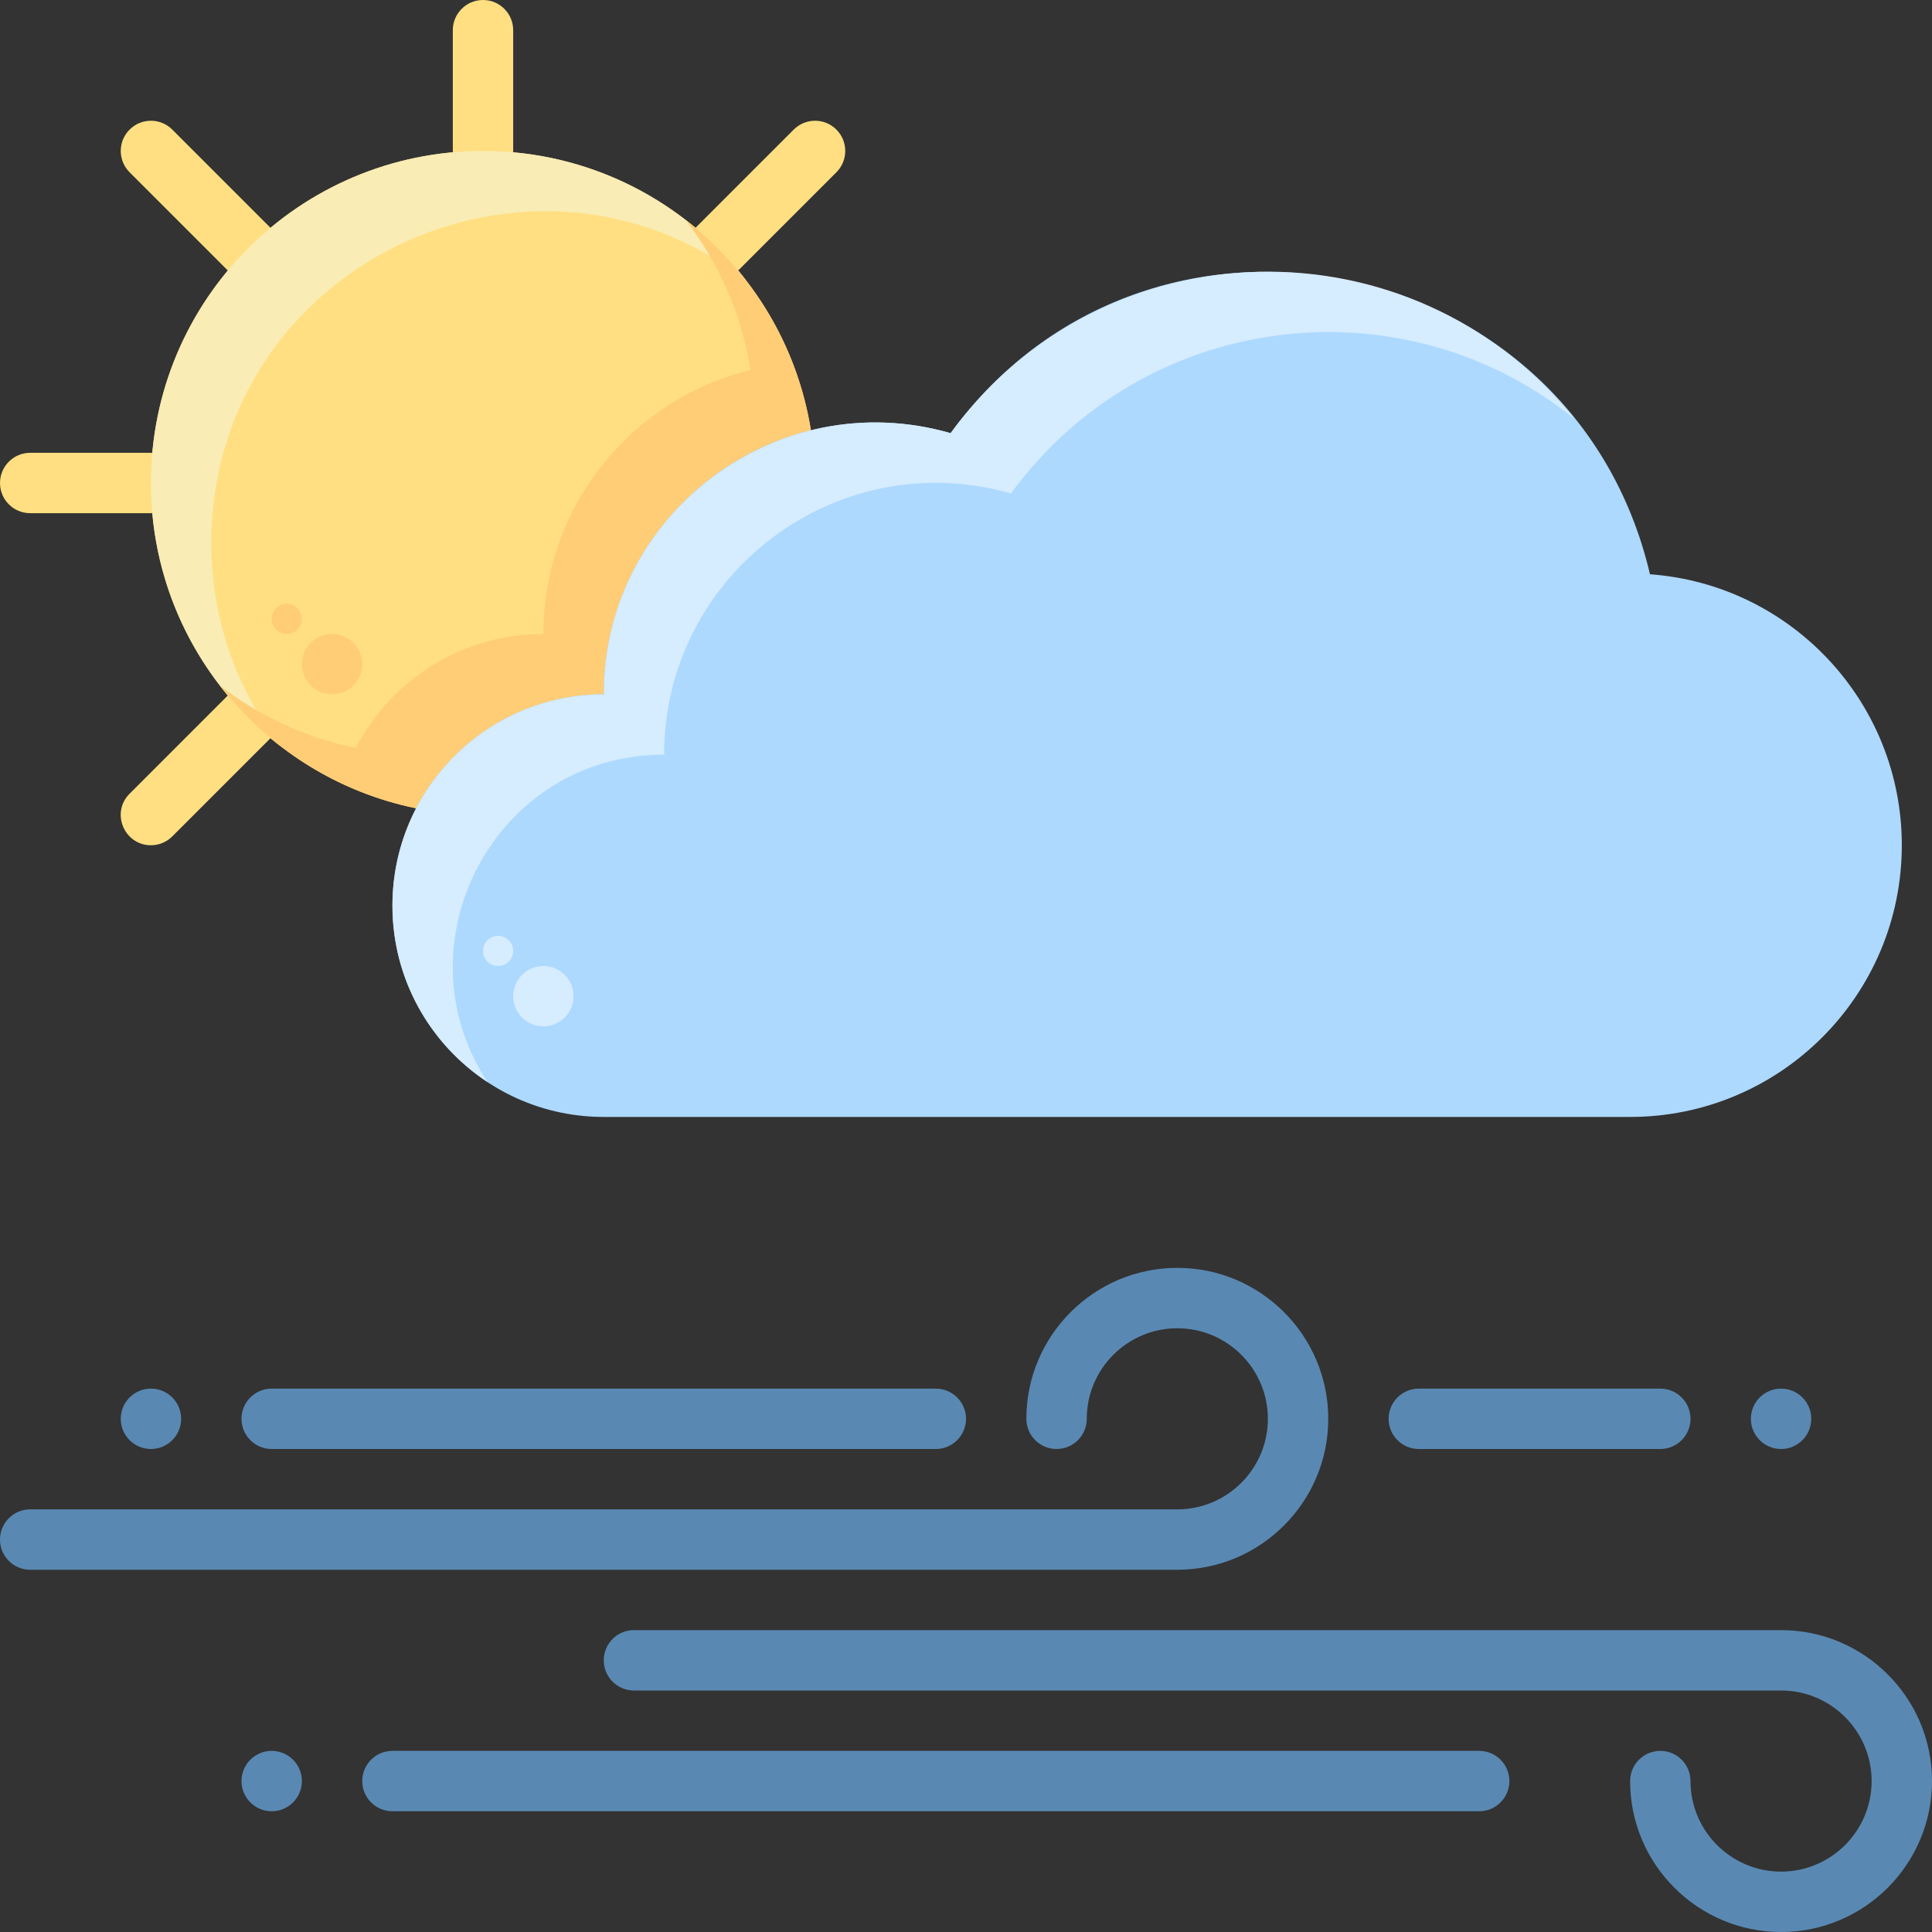 <svg id="Layer_1" enable-background="new 0 0 512 512" height="512" viewBox="0 0 512 512" width="512" xmlns="http://www.w3.org/2000/svg"><rect x="0" y="0" width="512" height="512" fill="#333333" stroke="none"/><path d="m128 48c-4.418 0-8-3.582-8-8v-32c0-4.418 3.582-8 8-8s8 3.582 8 8v32c0 4.418-3.582 8-8 8z" fill="#ffdf81"/><path d="m40 136h-32c-4.418 0-8-3.581-8-8s3.582-8 8-8h32c4.418 0 8 3.581 8 8s-3.582 8-8 8z" fill="#ffdf81"/><path d="m65.779 73.78c-2.048 0-4.095-.781-5.657-2.343l-25.779-25.78c-3.124-3.124-3.124-8.189 0-11.313 3.126-3.125 8.19-3.124 11.314 0l25.779 25.78c5.056 5.055 1.406 13.656-5.657 13.656z" fill="#ffdf81"/><path d="m190.221 73.78c-7.061 0-10.714-8.6-5.657-13.657l25.779-25.78c3.125-3.124 8.189-3.124 11.314 0 3.124 3.124 3.124 8.189 0 11.313l-25.779 25.78c-1.563 1.562-3.609 2.344-5.657 2.344z" fill="#ffdf81"/><path d="m40 224c-7.06 0-10.715-8.599-5.657-13.657l25.779-25.78c3.125-3.124 8.189-3.124 11.314 0 3.124 3.124 3.124 8.189 0 11.313l-25.779 25.78c-1.562 1.563-3.609 2.344-5.657 2.344z" fill="#ffdf81"/><path d="m214.9 114.05c-31.51 7.67-54.9 36.08-54.9 69.95-21.63 0-40.39 12.26-49.71 30.21-40.11-8.19-70.29-43.68-70.29-86.21 0-48.6 39.4-88 88-88 43.85 0 80.21 32.08 86.9 74.05z" fill="#ffdf81"/><path d="m197.71 74.3c-57.029-44.085-141.71-3.868-141.71 69.7 0 20.21 6.82 38.84 18.29 53.7-20.86-16.08-34.29-41.33-34.29-69.7 0-48.6 39.4-88 88-88 28.38 0 53.63 13.44 69.71 34.3z" fill="#f9ecb4"/><path d="m214.9 114.05c-31.51 7.67-54.9 36.08-54.9 69.95-21.63 0-40.391 12.26-49.71 30.21-21.04-4.3-39.351-16.11-52-32.51 10.399 8.04 22.649 13.79 36 16.51 9.319-17.95 28.08-30.21 49.71-30.21 0-33.87 23.391-62.28 54.9-69.95-2.36-14.81-8.41-28.38-17.19-39.75 17.37 13.39 29.59 33.14 33.19 55.75z" fill="#ffcd76"/><circle cx="88" cy="176" fill="#ffcd76" r="8"/><circle cx="76" cy="164" fill="#ffcd76" r="4"/><path d="m432 296h-272c-30.93 0-56-25.07-56-56s25.07-56 56-56c0-47.91 45.994-82.413 91.92-69.21 52.411-71.932 165.158-48.807 185.34 37.4 37.31 2.69 66.74 33.82 66.74 71.81 0 39.76-32.24 72-72 72z" fill="#add9ff"/><path d="m417.1 110.89c-46.079-37.029-114.104-28.239-149.18 19.9-46.024-13.231-91.92 21.386-91.92 69.21-45.061 0-70.916 50.225-46.779 86.78-15.201-10.01-25.221-27.22-25.221-46.78 0-30.93 25.07-56 56-56 0-47.91 45.994-82.413 91.92-69.21 40.366-55.401 122.233-57.325 165.18-3.9z" fill="#d6ecff"/><circle cx="144" cy="264" fill="#d6ecff" r="8"/><circle cx="132" cy="252" fill="#d6ecff" r="4"/><g fill="#5989b3"><path d="m312 416h-304c-4.418 0-8-3.582-8-8s3.582-8 8-8h304c13.233 0 24-10.767 24-24s-10.767-24-24-24-24 10.767-24 24c0 4.418-3.582 8-8 8s-8-3.582-8-8c0-22.056 17.944-40 40-40s40 17.944 40 40-17.944 40-40 40z"/><path d="m472 512c-22.056 0-40-17.944-40-40 0-4.418 3.582-8 8-8s8 3.582 8 8c0 13.233 10.767 24 24 24s24-10.767 24-24-10.767-24-24-24h-304c-4.418 0-8-3.582-8-8s3.582-8 8-8h304c22.056 0 40 17.944 40 40s-17.944 40-40 40z"/><path d="m392 480h-288c-4.418 0-8-3.582-8-8s3.582-8 8-8h288c4.418 0 8 3.582 8 8s-3.582 8-8 8z"/><path d="m72 480c-4.416 0-8-3.579-8-8 0-4.418 3.577-8 8-8 4.415 0 8 3.575 8 8 0 4.417-3.58 8-8 8z"/><path d="m248 384h-176c-4.418 0-8-3.582-8-8s3.582-8 8-8h176c4.418 0 8 3.582 8 8s-3.582 8-8 8z"/><circle cx="40" cy="376" r="8"/><path d="m440 384h-64c-4.418 0-8-3.582-8-8s3.582-8 8-8h64c4.418 0 8 3.582 8 8s-3.582 8-8 8z"/><path d="m472 384c-4.487 0-8-3.653-8-8 0-4.357 3.524-8 8-8 4.419 0 8 3.579 8 8 0 4.415-3.576 8-8 8z"/></g></svg>